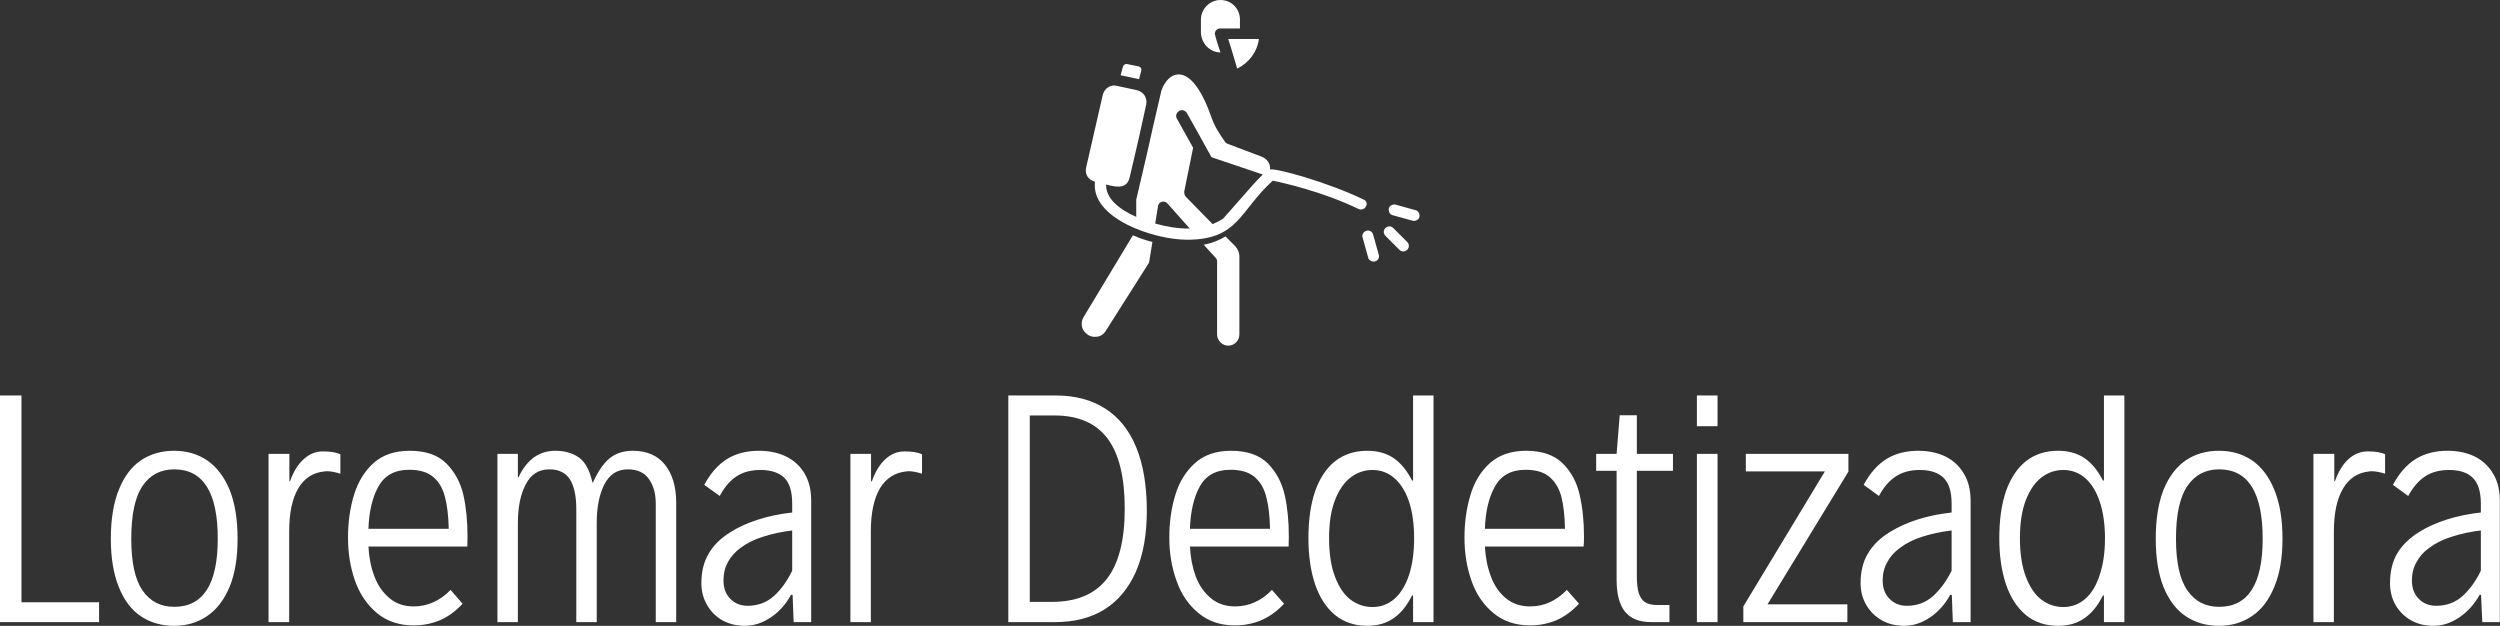 <svg data-v-423bf9ae="" xmlns="http://www.w3.org/2000/svg" viewBox="0 0 651.129 163" class="iconAbove"><rect x="0" y="0" width="651.129" height="163" fill="#333333" stroke="none"/><!----><!----><!----><g data-v-423bf9ae="" id="e4efed07-9a30-465b-ac6a-6030ef696aab" fill="white" transform="matrix(5.376,0,0,5.376,-6.882,87.946)"><path d="M1.28 13.78L1.28 2.80L2.32 2.80L2.32 12.82L6.08 12.82L6.08 13.78L1.28 13.78ZM9.72 13.96L9.72 13.96Q8.80 13.96 8.11 13.50L8.11 13.50L8.11 13.50Q7.42 13.04 7.04 12.09L7.04 12.09L7.04 12.09Q6.65 11.14 6.65 9.74L6.65 9.74L6.65 9.74Q6.65 8.32 7.04 7.36L7.04 7.36L7.04 7.36Q7.42 6.41 8.11 5.94L8.11 5.94L8.11 5.94Q8.80 5.48 9.72 5.48L9.72 5.48L9.72 5.48Q10.62 5.48 11.31 5.94L11.31 5.94L11.31 5.94Q12.00 6.41 12.40 7.36L12.40 7.36L12.40 7.36Q12.79 8.32 12.79 9.74L12.79 9.74L12.79 9.74Q12.79 11.14 12.40 12.08L12.40 12.08L12.40 12.08Q12.00 13.03 11.31 13.49L11.31 13.49L11.31 13.49Q10.62 13.96 9.72 13.96L9.72 13.96ZM9.72 13.04L9.72 13.04Q11.83 13.04 11.83 9.74L11.83 9.74L11.83 9.74Q11.83 6.38 9.72 6.38L9.72 6.38L9.72 6.38Q8.73 6.38 8.18 7.19L8.18 7.19L8.18 7.19Q7.64 8.00 7.64 9.74L7.64 9.74L7.64 9.74Q7.64 11.45 8.18 12.24L8.18 12.24L8.18 12.24Q8.73 13.04 9.72 13.04L9.72 13.04ZM14.29 13.78L14.29 5.63L15.30 5.63L15.30 6.96L15.33 6.96L15.33 6.96Q15.57 6.27 15.99 5.89L15.99 5.89L15.99 5.89Q16.40 5.51 16.92 5.51L16.92 5.51L16.92 5.51Q17.48 5.51 17.77 5.65L17.77 5.65L17.77 6.59L17.77 6.59Q17.38 6.47 17.12 6.47L17.12 6.47L17.12 6.47Q17.04 6.47 17.00 6.48L17.00 6.48L17.00 6.48Q16.17 6.56 15.73 7.30L15.73 7.30L15.73 7.30Q15.29 8.05 15.29 9.39L15.29 9.39L15.29 13.78L14.29 13.78ZM23.93 9.63L23.93 9.63Q23.93 9.98 23.92 10.12L23.92 10.12L19.13 10.12L19.13 10.12Q19.17 10.91 19.42 11.57L19.42 11.57L19.42 11.57Q19.67 12.22 20.15 12.62L20.15 12.62L20.15 12.62Q20.62 13.02 21.32 13.02L21.32 13.02L21.32 13.02Q22.33 13.02 23.11 12.22L23.11 12.22L23.69 12.89L23.69 12.89Q23.17 13.45 22.57 13.70L22.57 13.70L22.57 13.70Q21.98 13.94 21.32 13.94L21.32 13.94L21.32 13.94Q20.26 13.94 19.54 13.34L19.54 13.34L19.54 13.34Q18.83 12.75 18.48 11.78L18.48 11.78L18.48 11.78Q18.14 10.81 18.14 9.69L18.14 9.69L18.14 9.69Q18.14 8.57 18.43 7.62L18.43 7.62L18.43 7.62Q18.72 6.67 19.38 6.07L19.38 6.07L19.38 6.07Q20.05 5.48 21.13 5.48L21.13 5.48L21.13 5.48Q22.29 5.48 22.90 6.09L22.90 6.09L22.90 6.09Q23.52 6.71 23.73 7.62L23.73 7.62L23.73 7.62Q23.93 8.52 23.93 9.63L23.93 9.63ZM21.10 6.40L21.10 6.40Q20.07 6.40 19.62 7.20L19.62 7.20L19.62 7.20Q19.17 8.00 19.13 9.26L19.13 9.26L23.02 9.26L23.02 9.26Q23.00 8.31 22.83 7.69L22.83 7.69L22.83 7.69Q22.67 7.08 22.26 6.74L22.26 6.74L22.26 6.74Q21.85 6.40 21.10 6.40L21.10 6.40ZM25.38 13.78L25.38 5.63L26.37 5.63L26.37 6.77L26.40 6.77L26.40 6.77Q26.67 6.17 27.12 5.82L27.12 5.82L27.12 5.82Q27.58 5.48 28.18 5.48L28.18 5.48L28.18 5.48Q28.86 5.48 29.32 5.80L29.32 5.80L29.32 5.80Q29.78 6.12 29.98 7.01L29.98 7.01L30.01 7.01L30.01 7.01Q30.37 6.21 30.82 5.84L30.82 5.84L30.82 5.84Q31.27 5.48 31.93 5.48L31.93 5.48L31.93 5.48Q32.96 5.48 33.50 6.16L33.50 6.16L33.50 6.16Q34.04 6.84 34.04 8.00L34.04 8.00L34.04 13.78L33.05 13.78L33.05 8.03L33.05 8.03Q33.05 7.32 32.72 6.85L32.72 6.85L32.72 6.85Q32.39 6.38 31.70 6.38L31.70 6.38L31.70 6.38Q30.93 6.38 30.56 7.11L30.56 7.11L30.56 7.11Q30.19 7.83 30.19 8.98L30.19 8.98L30.19 13.78L29.20 13.78L29.20 8.31L29.20 8.31Q29.20 7.37 28.90 6.88L28.90 6.88L28.90 6.88Q28.59 6.38 27.90 6.38L27.90 6.38L27.90 6.38Q27.12 6.38 26.75 7.11L26.75 7.11L26.75 7.11Q26.37 7.83 26.37 8.98L26.37 8.98L26.37 13.78L25.38 13.78ZM38.04 5.48L38.04 5.48Q38.78 5.48 39.35 5.75L39.35 5.75L39.35 5.75Q39.93 6.03 40.26 6.58L40.26 6.58L40.26 6.58Q40.58 7.12 40.58 7.90L40.58 7.90L40.58 13.78L39.73 13.78L39.68 12.46L39.60 12.46L39.60 12.46Q39.24 13.13 38.63 13.55L38.63 13.55L38.63 13.55Q38.01 13.96 37.37 13.96L37.37 13.96L37.37 13.96Q36.76 13.96 36.27 13.69L36.27 13.69L36.27 13.69Q35.79 13.41 35.53 12.94L35.53 12.94L35.53 12.94Q35.26 12.47 35.26 11.90L35.26 11.90L35.26 11.90Q35.26 11.04 35.62 10.45L35.62 10.45L35.62 10.45Q35.97 9.85 36.69 9.41L36.69 9.41L36.69 9.41Q37.26 9.05 38.02 8.81L38.02 8.81L38.02 8.81Q38.77 8.57 39.66 8.47L39.66 8.47L39.66 8.04L39.66 8.04Q39.66 7.17 39.28 6.79L39.28 6.79L39.28 6.79Q38.89 6.41 38.12 6.41L38.12 6.41L38.12 6.41Q37.43 6.41 36.96 6.72L36.96 6.72L36.96 6.72Q36.49 7.03 36.15 7.67L36.15 7.67L35.40 7.13L35.40 7.13Q35.85 6.29 36.50 5.88L36.50 5.88L36.50 5.88Q37.15 5.48 38.04 5.48L38.04 5.48ZM37.50 12.99L37.50 12.99Q38.24 12.99 38.77 12.52L38.77 12.52L38.77 12.52Q39.30 12.04 39.66 11.29L39.66 11.29L39.66 9.34L39.66 9.34Q38.91 9.43 38.26 9.64L38.26 9.64L38.26 9.64Q37.61 9.84 37.15 10.19L37.15 10.19L37.15 10.19Q36.76 10.48 36.54 10.88L36.54 10.88L36.54 10.88Q36.33 11.27 36.33 11.76L36.33 11.76L36.33 11.76Q36.33 12.32 36.66 12.65L36.66 12.65L36.66 12.65Q36.99 12.99 37.50 12.99L37.50 12.99ZM42.48 13.78L42.48 5.63L43.48 5.63L43.48 6.96L43.52 6.96L43.52 6.96Q43.76 6.27 44.17 5.89L44.17 5.89L44.17 5.89Q44.58 5.51 45.10 5.51L45.10 5.51L45.10 5.51Q45.66 5.51 45.95 5.65L45.95 5.65L45.95 6.59L45.95 6.59Q45.56 6.47 45.30 6.47L45.30 6.47L45.30 6.47Q45.22 6.47 45.19 6.48L45.19 6.48L45.19 6.48Q44.36 6.56 43.91 7.30L43.91 7.30L43.91 7.30Q43.47 8.05 43.47 9.39L43.47 9.39L43.47 13.78L42.48 13.78ZM50.13 13.78L50.13 2.80L52.42 2.80L52.42 2.80Q53.84 2.80 54.83 3.44L54.83 3.44L54.83 3.44Q55.82 4.07 56.33 5.32L56.33 5.32L56.33 5.32Q56.84 6.57 56.84 8.39L56.84 8.39L56.84 8.39Q56.84 10.11 56.32 11.32L56.32 11.32L56.32 11.32Q55.79 12.53 54.80 13.16L54.80 13.16L54.80 13.16Q53.81 13.78 52.40 13.78L52.40 13.78L50.13 13.78ZM51.17 12.80L52.24 12.80L52.24 12.80Q54.03 12.80 54.90 11.69L54.90 11.69L54.90 11.69Q55.77 10.58 55.77 8.29L55.77 8.29L55.77 8.29Q55.77 6.00 54.94 4.89L54.94 4.89L54.94 4.89Q54.10 3.77 52.38 3.77L52.38 3.77L51.17 3.77L51.17 12.80ZM63.72 9.63L63.72 9.63Q63.72 9.98 63.71 10.12L63.71 10.12L58.93 10.12L58.93 10.12Q58.97 10.91 59.21 11.57L59.21 11.57L59.21 11.57Q59.46 12.22 59.94 12.62L59.94 12.62L59.94 12.62Q60.42 13.02 61.11 13.02L61.11 13.02L61.11 13.02Q62.13 13.02 62.90 12.22L62.90 12.22L63.49 12.89L63.49 12.89Q62.96 13.45 62.36 13.70L62.36 13.70L62.36 13.70Q61.77 13.94 61.11 13.94L61.11 13.94L61.11 13.94Q60.05 13.94 59.34 13.34L59.34 13.34L59.34 13.34Q58.62 12.75 58.28 11.78L58.28 11.78L58.28 11.78Q57.93 10.81 57.93 9.69L57.93 9.69L57.93 9.69Q57.93 8.57 58.22 7.62L58.22 7.62L58.22 7.62Q58.51 6.67 59.18 6.07L59.18 6.07L59.18 6.07Q59.84 5.48 60.92 5.48L60.92 5.48L60.92 5.48Q62.08 5.48 62.70 6.09L62.70 6.09L62.70 6.09Q63.31 6.71 63.52 7.62L63.52 7.62L63.52 7.62Q63.72 8.52 63.72 9.63L63.72 9.63ZM60.89 6.40L60.89 6.40Q59.86 6.40 59.41 7.20L59.41 7.20L59.41 7.20Q58.97 8.00 58.93 9.26L58.93 9.26L62.81 9.26L62.81 9.26Q62.79 8.31 62.62 7.69L62.62 7.69L62.62 7.69Q62.46 7.08 62.05 6.74L62.05 6.74L62.05 6.74Q61.64 6.40 60.89 6.40L60.89 6.40ZM69.74 2.80L70.73 2.80L70.73 13.78L69.74 13.78L69.74 12.49L69.69 12.49L69.69 12.49Q69.33 13.22 68.80 13.59L68.80 13.59L68.80 13.59Q68.27 13.96 67.52 13.96L67.52 13.96L67.52 13.96Q66.60 13.96 65.95 13.43L65.95 13.43L65.95 13.43Q65.31 12.89 64.99 11.94L64.99 11.94L64.99 11.94Q64.67 10.98 64.67 9.71L64.67 9.71L64.67 9.71Q64.67 8.37 65.00 7.42L65.00 7.42L65.00 7.42Q65.34 6.47 65.98 5.97L65.98 5.97L65.98 5.97Q66.62 5.48 67.52 5.48L67.52 5.48L67.52 5.48Q68.27 5.48 68.79 5.83L68.79 5.83L68.79 5.83Q69.32 6.19 69.69 6.92L69.69 6.92L69.74 6.92L69.74 2.80ZM67.77 13.05L67.77 13.05Q68.39 13.05 68.85 12.64L68.85 12.64L68.85 12.64Q69.30 12.24 69.55 11.48L69.55 11.48L69.55 11.48Q69.79 10.73 69.79 9.71L69.79 9.71L69.79 9.71Q69.79 8.71 69.55 7.96L69.55 7.96L69.55 7.96Q69.30 7.22 68.85 6.82L68.85 6.82L68.85 6.82Q68.39 6.41 67.77 6.41L67.77 6.41L67.77 6.41Q67.20 6.41 66.73 6.76L66.73 6.76L66.73 6.76Q66.25 7.12 65.96 7.86L65.96 7.86L65.96 7.86Q65.67 8.60 65.67 9.71L65.67 9.71L65.67 9.71Q65.67 10.84 65.96 11.59L65.96 11.59L65.96 11.59Q66.25 12.35 66.72 12.70L66.72 12.70L66.72 12.70Q67.20 13.05 67.77 13.05L67.77 13.05ZM78.02 9.63L78.02 9.63Q78.02 9.98 78.00 10.12L78.00 10.12L73.22 10.12L73.22 10.12Q73.26 10.91 73.51 11.57L73.51 11.57L73.51 11.57Q73.75 12.22 74.23 12.62L74.23 12.62L74.23 12.62Q74.71 13.02 75.41 13.02L75.41 13.02L75.41 13.02Q76.42 13.02 77.19 12.22L77.19 12.22L77.78 12.89L77.78 12.89Q77.25 13.45 76.66 13.70L76.66 13.70L76.66 13.70Q76.06 13.94 75.41 13.94L75.41 13.94L75.41 13.94Q74.35 13.94 73.63 13.34L73.63 13.34L73.63 13.34Q72.91 12.75 72.57 11.78L72.57 11.78L72.57 11.78Q72.23 10.81 72.23 9.69L72.23 9.69L72.23 9.69Q72.23 8.57 72.52 7.62L72.52 7.62L72.52 7.62Q72.80 6.67 73.47 6.07L73.47 6.07L73.47 6.07Q74.14 5.48 75.22 5.48L75.22 5.48L75.22 5.48Q76.37 5.48 76.99 6.09L76.99 6.09L76.99 6.09Q77.61 6.71 77.81 7.62L77.81 7.62L77.81 7.62Q78.02 8.52 78.02 9.63L78.02 9.63ZM75.19 6.40L75.19 6.40Q74.16 6.40 73.71 7.20L73.71 7.20L73.71 7.20Q73.26 8.00 73.22 9.26L73.22 9.26L77.10 9.26L77.10 9.26Q77.08 8.31 76.92 7.69L76.92 7.69L76.92 7.69Q76.75 7.08 76.34 6.74L76.34 6.74L76.34 6.74Q75.93 6.40 75.19 6.40L75.19 6.40ZM81.27 13.78L81.27 13.78Q80.42 13.78 80.01 13.28L80.01 13.28L80.01 13.28Q79.60 12.77 79.60 11.74L79.60 11.74L79.60 6.45L78.61 6.45L78.61 5.63L79.60 5.63L79.75 3.76L80.58 3.76L80.58 5.63L82.33 5.63L82.33 6.45L80.58 6.45L80.58 11.55L80.58 11.55Q80.58 12.07 80.67 12.37L80.67 12.37L80.67 12.37Q80.77 12.67 80.97 12.81L80.97 12.81L80.97 12.81Q81.18 12.95 81.54 12.95L81.54 12.95L82.16 12.95L82.16 13.78L81.27 13.78ZM83.49 4.29L83.49 2.80L84.49 2.80L84.49 4.29L83.49 4.29ZM83.49 13.78L83.49 5.63L84.49 5.63L84.49 13.78L83.49 13.78ZM90.83 5.63L90.83 6.49L86.91 12.92L90.78 12.92L90.78 13.78L85.74 13.78L85.74 13.02L89.69 6.48L85.86 6.48L85.86 5.63L90.83 5.63ZM94.21 5.48L94.21 5.48Q94.94 5.48 95.52 5.75L95.52 5.75L95.52 5.75Q96.09 6.03 96.42 6.58L96.42 6.58L96.42 6.58Q96.75 7.12 96.75 7.90L96.75 7.90L96.75 13.78L95.89 13.78L95.84 12.46L95.76 12.46L95.76 12.46Q95.40 13.13 94.79 13.55L94.79 13.55L94.79 13.55Q94.18 13.96 93.54 13.96L93.54 13.96L93.54 13.96Q92.92 13.96 92.44 13.69L92.44 13.69L92.44 13.69Q91.96 13.41 91.69 12.94L91.69 12.94L91.69 12.94Q91.42 12.47 91.42 11.90L91.42 11.90L91.42 11.90Q91.42 11.04 91.78 10.45L91.78 10.45L91.78 10.45Q92.13 9.85 92.85 9.41L92.85 9.41L92.85 9.41Q93.43 9.05 94.18 8.81L94.18 8.81L94.18 8.81Q94.94 8.57 95.83 8.47L95.83 8.47L95.83 8.04L95.83 8.04Q95.83 7.17 95.44 6.79L95.44 6.79L95.44 6.79Q95.05 6.41 94.29 6.41L94.29 6.41L94.29 6.41Q93.60 6.41 93.13 6.72L93.13 6.72L93.13 6.72Q92.65 7.03 92.31 7.67L92.31 7.67L91.57 7.13L91.57 7.13Q92.02 6.29 92.67 5.88L92.67 5.88L92.67 5.88Q93.32 5.48 94.21 5.48L94.21 5.48ZM93.67 12.99L93.67 12.99Q94.40 12.99 94.93 12.52L94.93 12.52L94.93 12.52Q95.46 12.04 95.83 11.29L95.83 11.29L95.83 9.34L95.83 9.34Q95.07 9.43 94.42 9.64L94.42 9.64L94.42 9.64Q93.78 9.84 93.32 10.19L93.32 10.19L93.32 10.19Q92.92 10.48 92.71 10.88L92.71 10.88L92.71 10.88Q92.49 11.27 92.49 11.76L92.49 11.76L92.49 11.76Q92.49 12.32 92.82 12.65L92.82 12.65L92.82 12.65Q93.15 12.99 93.67 12.99L93.67 12.99ZM103.21 2.80L104.20 2.80L104.20 13.78L103.21 13.78L103.21 12.49L103.16 12.49L103.16 12.49Q102.80 13.22 102.27 13.59L102.27 13.59L102.27 13.59Q101.74 13.96 100.99 13.96L100.99 13.96L100.99 13.96Q100.06 13.96 99.42 13.43L99.42 13.43L99.42 13.43Q98.78 12.89 98.46 11.94L98.46 11.94L98.46 11.94Q98.14 10.98 98.14 9.71L98.14 9.71L98.14 9.71Q98.14 8.37 98.47 7.42L98.47 7.42L98.47 7.42Q98.81 6.47 99.45 5.97L99.45 5.97L99.45 5.97Q100.08 5.48 100.99 5.48L100.99 5.48L100.99 5.48Q101.74 5.48 102.26 5.83L102.26 5.83L102.26 5.83Q102.79 6.19 103.16 6.92L103.16 6.92L103.21 6.92L103.21 2.80ZM101.24 13.05L101.24 13.05Q101.86 13.05 102.32 12.64L102.32 12.64L102.32 12.64Q102.77 12.24 103.01 11.48L103.01 11.48L103.01 11.48Q103.26 10.73 103.26 9.71L103.26 9.71L103.26 9.71Q103.26 8.71 103.01 7.96L103.01 7.96L103.01 7.96Q102.77 7.22 102.32 6.82L102.32 6.82L102.32 6.82Q101.86 6.41 101.24 6.41L101.24 6.41L101.24 6.41Q100.67 6.41 100.20 6.76L100.20 6.76L100.20 6.76Q99.72 7.12 99.43 7.86L99.43 7.86L99.43 7.86Q99.14 8.60 99.14 9.71L99.14 9.71L99.14 9.71Q99.14 10.84 99.43 11.59L99.43 11.59L99.43 11.59Q99.72 12.35 100.19 12.70L100.19 12.70L100.19 12.70Q100.67 13.05 101.24 13.05L101.24 13.05ZM108.79 13.96L108.79 13.96Q107.87 13.96 107.18 13.50L107.18 13.50L107.18 13.50Q106.49 13.04 106.10 12.09L106.10 12.09L106.10 12.09Q105.72 11.14 105.72 9.74L105.72 9.74L105.72 9.74Q105.72 8.32 106.10 7.36L106.10 7.36L106.10 7.36Q106.49 6.41 107.18 5.94L107.18 5.94L107.18 5.94Q107.86 5.48 108.79 5.48L108.79 5.48L108.79 5.48Q109.69 5.48 110.38 5.94L110.38 5.94L110.38 5.94Q111.07 6.41 111.46 7.36L111.46 7.36L111.46 7.36Q111.86 8.32 111.86 9.74L111.86 9.74L111.86 9.74Q111.86 11.14 111.46 12.08L111.46 12.08L111.46 12.08Q111.07 13.03 110.38 13.49L110.38 13.49L110.38 13.49Q109.69 13.96 108.79 13.96L108.79 13.96ZM108.79 13.04L108.79 13.04Q110.90 13.04 110.90 9.74L110.90 9.74L110.90 9.74Q110.90 6.38 108.79 6.38L108.79 6.38L108.79 6.38Q107.80 6.38 107.25 7.19L107.25 7.19L107.25 7.19Q106.70 8.00 106.70 9.74L106.70 9.74L106.70 9.74Q106.70 11.45 107.25 12.24L107.25 12.24L107.25 12.24Q107.80 13.04 108.79 13.04L108.79 13.04ZM113.36 13.78L113.36 5.63L114.37 5.63L114.37 6.96L114.40 6.96L114.40 6.96Q114.64 6.27 115.05 5.89L115.05 5.89L115.05 5.89Q115.47 5.51 115.99 5.51L115.99 5.51L115.99 5.51Q116.55 5.51 116.83 5.65L116.83 5.65L116.83 6.59L116.83 6.59Q116.44 6.47 116.18 6.47L116.18 6.47L116.18 6.47Q116.10 6.47 116.07 6.48L116.07 6.48L116.07 6.48Q115.24 6.56 114.80 7.30L114.80 7.30L114.80 7.30Q114.35 8.05 114.35 9.39L114.35 9.39L114.35 13.78L113.36 13.78ZM119.85 5.48L119.85 5.48Q120.59 5.48 121.16 5.75L121.16 5.75L121.16 5.75Q121.73 6.03 122.06 6.58L122.06 6.58L122.06 6.58Q122.39 7.12 122.39 7.90L122.39 7.90L122.39 13.78L121.54 13.78L121.48 12.46L121.41 12.46L121.41 12.46Q121.04 13.13 120.43 13.55L120.43 13.55L120.43 13.55Q119.82 13.96 119.18 13.96L119.18 13.96L119.18 13.96Q118.56 13.96 118.08 13.69L118.08 13.69L118.08 13.69Q117.60 13.41 117.33 12.94L117.33 12.94L117.33 12.94Q117.07 12.47 117.07 11.90L117.07 11.90L117.07 11.90Q117.07 11.04 117.42 10.45L117.42 10.45L117.42 10.45Q117.78 9.85 118.49 9.41L118.49 9.41L118.49 9.41Q119.07 9.05 119.82 8.81L119.82 8.81L119.82 8.81Q120.58 8.57 121.47 8.47L121.47 8.47L121.47 8.04L121.47 8.04Q121.47 7.17 121.08 6.79L121.08 6.79L121.08 6.79Q120.70 6.41 119.93 6.41L119.93 6.41L119.93 6.41Q119.24 6.41 118.77 6.72L118.77 6.72L118.77 6.72Q118.30 7.03 117.95 7.67L117.95 7.67L117.21 7.13L117.21 7.13Q117.66 6.29 118.31 5.88L118.31 5.88L118.31 5.88Q118.96 5.48 119.85 5.48L119.85 5.48ZM119.31 12.99L119.31 12.99Q120.05 12.99 120.58 12.52L120.58 12.52L120.58 12.52Q121.11 12.04 121.47 11.29L121.47 11.29L121.47 9.34L121.47 9.34Q120.72 9.43 120.07 9.64L120.07 9.64L120.07 9.64Q119.42 9.84 118.96 10.19L118.96 10.19L118.96 10.19Q118.56 10.48 118.35 10.88L118.35 10.88L118.35 10.88Q118.13 11.27 118.13 11.76L118.13 11.76L118.13 11.76Q118.13 12.32 118.46 12.65L118.46 12.65L118.46 12.65Q118.79 12.99 119.31 12.99L119.31 12.99Z"></path></g><!----><g data-v-423bf9ae="" id="8785bfa3-24d3-440a-b055-4cd975f2b512" transform="matrix(1.452,0,0,1.452,273.432,-7.258)" stroke="none" fill="white"><path d="M16 19.2l.4-1.5c.1-.4-.1-.7-.5-.8l-2-.4c-.3-.1-.7.1-.8.5l-.4 1.5c2.7.6 2.5.5 3.3.7zM6.1 61.8c-.6.9-.5 2.2.3 2.9.5.5 1.2.8 1.9.7.7 0 1.3-.4 1.7-1l7.8-12.3.6-3.7c-1.2-.3-2.4-.7-3.5-1.2L6.1 61.8zM33.6 17.3c2.1-1 3.6-3 3.9-5.3H32c.5 1.6.5 1.5 1.6 5.3z"></path><path d="M30.6 14.4c-.1-.2-1-3.1-1-3.3 0-.6.4-1 1-1h3.5V8.5c0-1.9-1.5-3.5-3.5-3.5-1.9 0-3.5 1.6-3.5 3.5v2.4c.1 1.9 1.6 3.5 3.5 3.5zM31.5 47.4c-1.1.7-2.4 1.2-3.9 1.5l2.1 2.3c.2.2.3.4.3.7V65c0 .5.2 1 .6 1.4.4.4.9.6 1.4.6 1.1 0 2-.9 2-2V50.9c0-.6-.3-1.2-.7-1.7l-1.8-1.8z"></path><path d="M56.3 40.8c-6.4-3.1-15.8-5.7-16.8-5.4.1-1-.5-1.9-1.5-2.3l-6.1-2.3c-.2-.1-.4-.2-.5-.4-1.1-1.6-1.8-2.6-2.5-4.6-3.7-10.4-7.8-7.9-8.9-4.5-3.4 14.6-.6 2.9-4.5 19.5v3.1c-3.2-1.4-5.5-3.4-5.4-5.8 1 .2 3.6 1.2 4.2-1.2 2-8.5 1.3-5.5 3-13.2.2-1.2-.5-2.2-1.6-2.5-1.3-.3-.9-.2-3.7-.8-1-.3-2.2.4-2.5 1.6l-3 13.1c-.2 1 .2 2.1 1.6 2.5C7.3 44.2 18.7 48 24.6 48c9.3 0 9.4-5.2 15.4-10.6 1.8.4 8.8 1.9 15.4 5.1.5.2 1.1 0 1.3-.5.3-.4.1-1-.4-1.2zm-37.4 4.3l.5-3.1c.1-.9 1.2-1.1 1.7-.5l4 4.5c-2.2 0-4-.3-6.2-.9zm12.2-.9c-.6.4-1.2.7-1.9 1l-4.8-4.9c-.2-.2-.3-.6-.3-.9l1.6-7.9-2.9-5.2c-.3-.5-.1-1.1.4-1.4.5-.3 1.1-.1 1.4.4.2.3 4.4 7.9 4.4 7.9l9.2 3.1c-1.5 1.5-1.2 1.2-7.1 7.9zM61.6 45.9c-.4-.4-1-.4-1.4 0s-.4 1 0 1.4l2.5 2.5c.4.4 1 .4 1.4 0 .4-.4.4-1 0-1.4l-2.5-2.5zM58 47.1c-.1-.5-.7-.9-1.2-.7-.5.1-.9.7-.7 1.2l1 3.6c.1.5.7.8 1.2.7.5-.1.9-.7.7-1.2l-1-3.6zM65.6 42.7l-3.6-1c-.5-.1-1.1.2-1.2.7-.1.5.2 1.1.7 1.2l3.6 1c.5.1 1.1-.2 1.2-.7.1-.5-.2-1.1-.7-1.2z"></path></g><!----></svg>